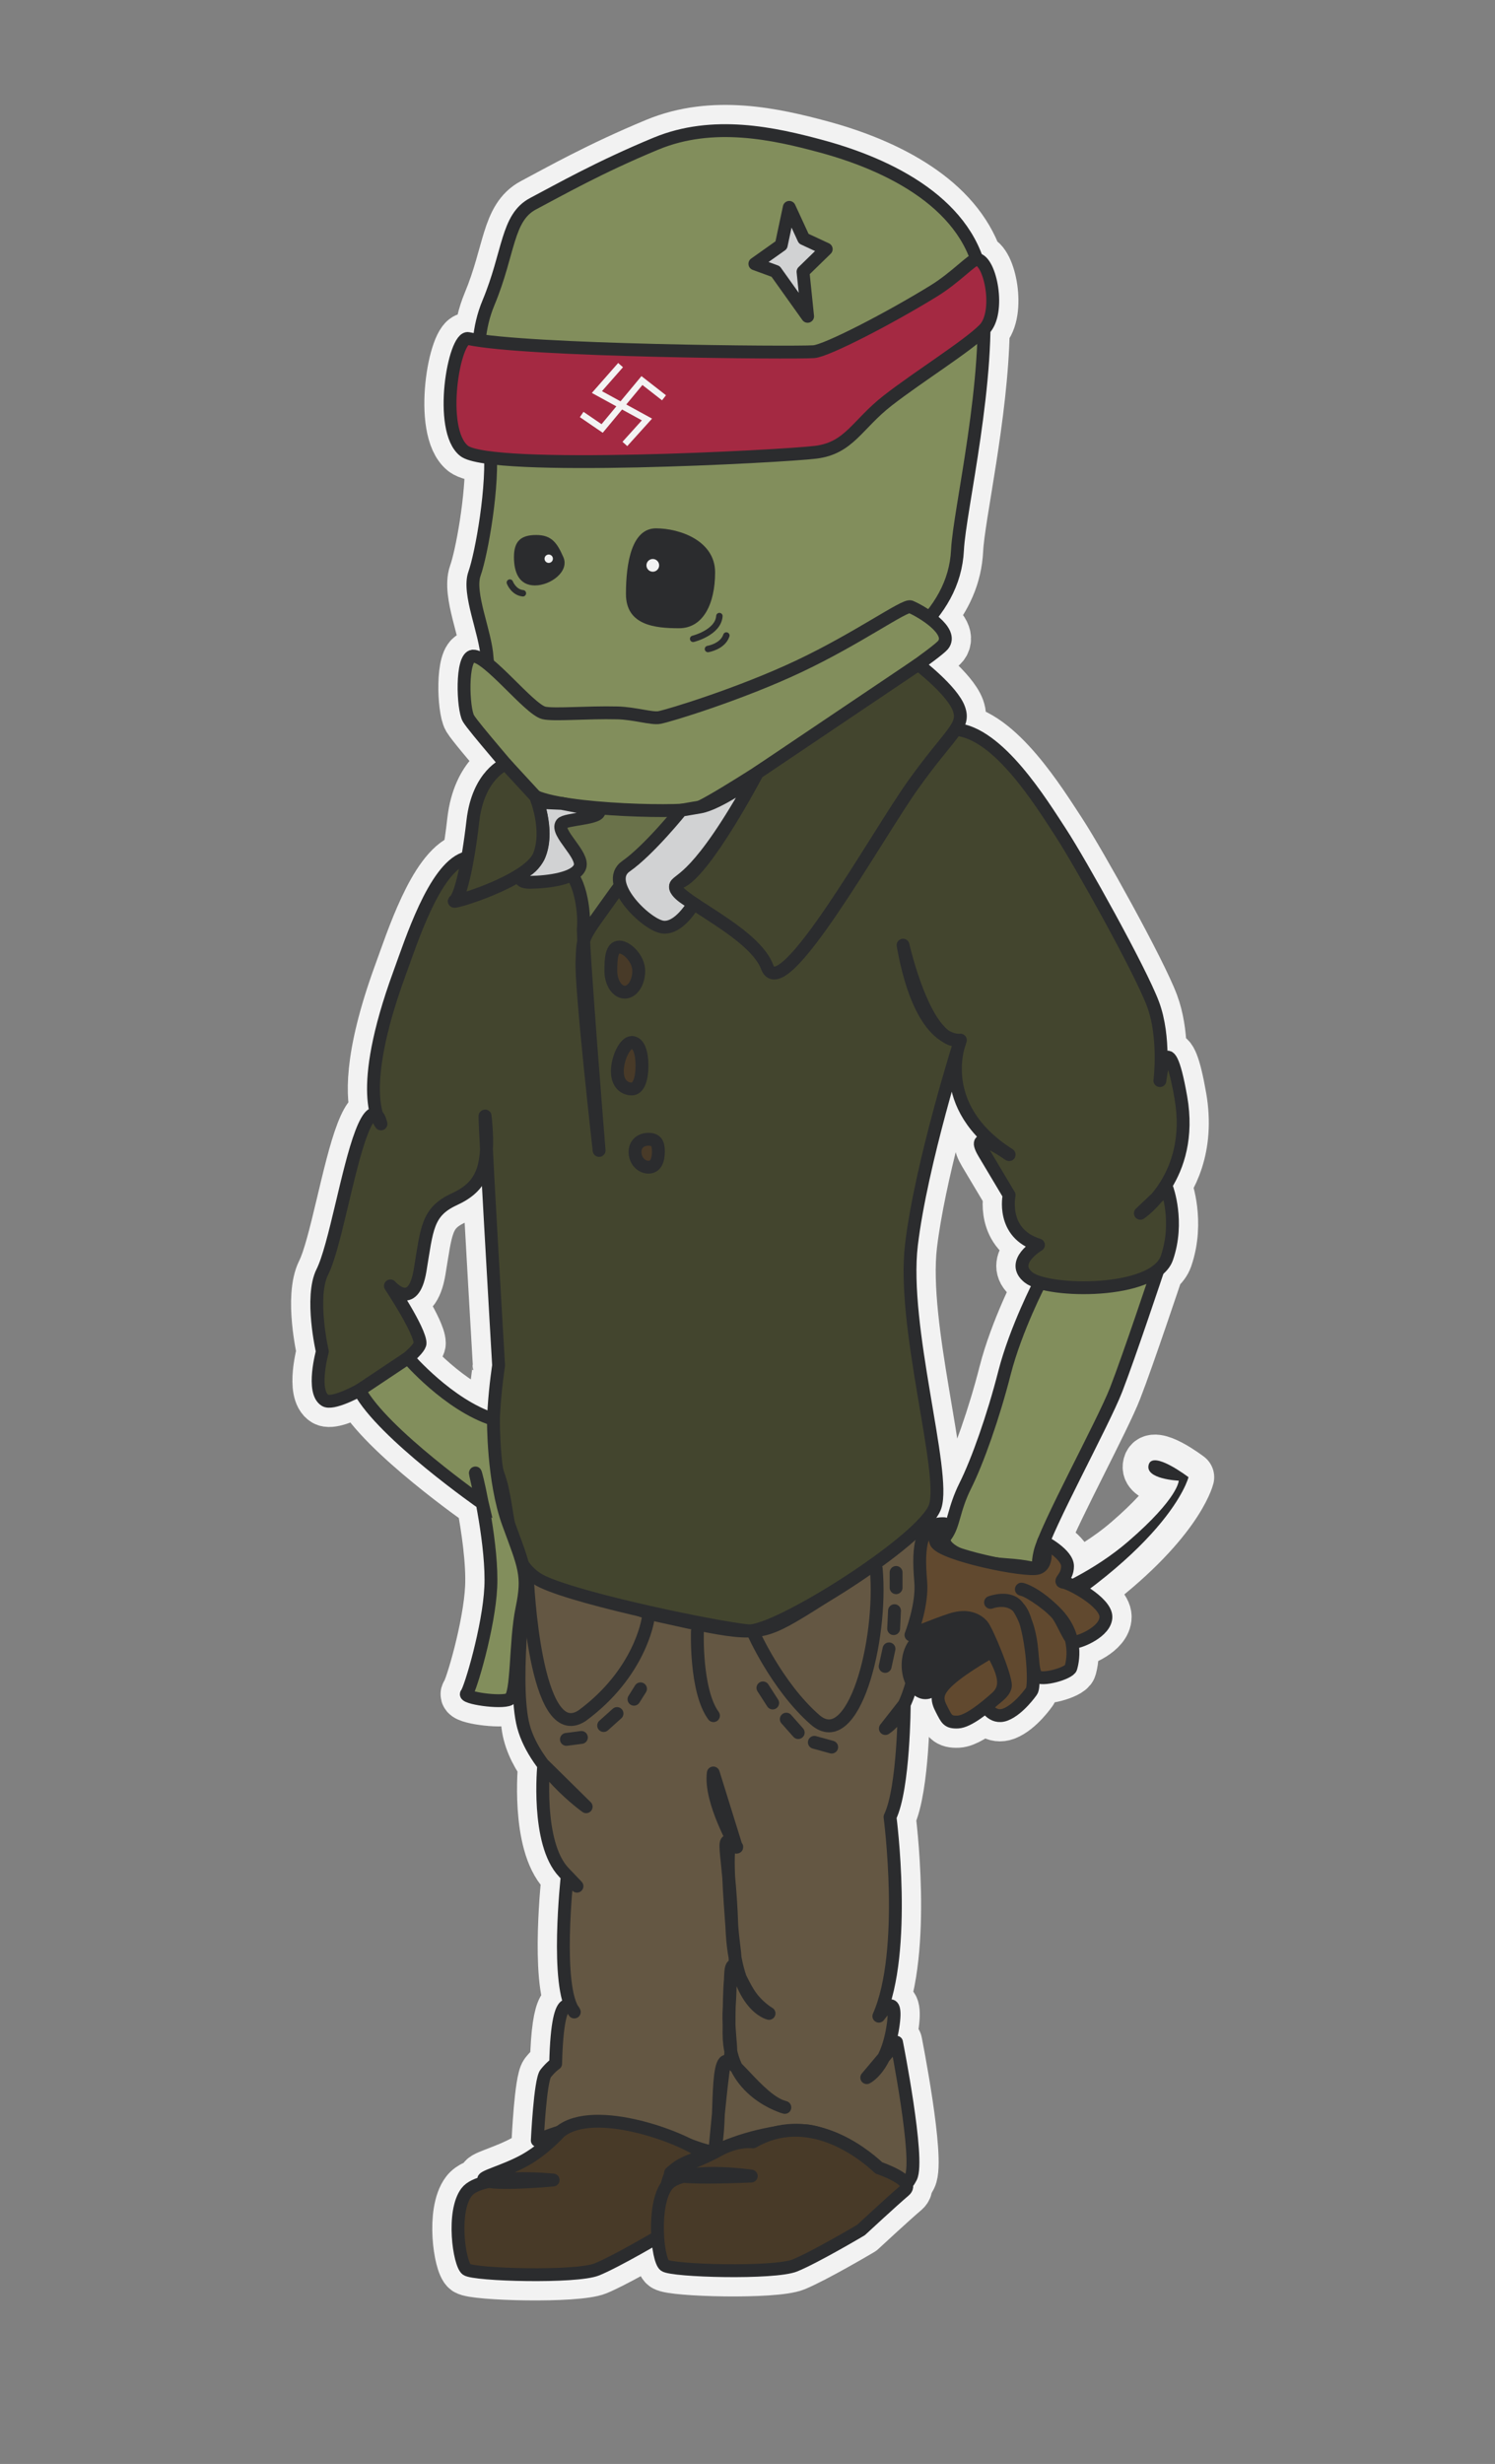 <?xml version="1.0" encoding="utf-8"?>
<!-- Generator: Adobe Illustrator 16.0.0, SVG Export Plug-In . SVG Version: 6.00 Build 0)  -->
<!DOCTYPE svg PUBLIC "-//W3C//DTD SVG 1.1//EN" "http://www.w3.org/Graphics/SVG/1.1/DTD/svg11.dtd">
<svg version="1.1" id="Layer_1" xmlns="http://www.w3.org/2000/svg" xmlns:xlink="http://www.w3.org/1999/xlink" x="0px" y="0px"
	 width="232.667px" height="383.333px" viewBox="0 0 232.667 383.333" enable-background="new 0 0 232.667 383.333"
	 xml:space="preserve">
<rect x="0" y="0" width="232.667" height="383.333" fill="#808080" stroke="none"/>
<g>
	<path fill="#F2F2F2" stroke="#F2F2F2" stroke-width="8" stroke-linejoin="round" stroke-miterlimit="10" d="M184.965,229.821
		c0,0-5.541-4.24-6.191-1.96c-0.648,2.279,4.67,2.5,4.67,2.5c0,0.01-0.01,2.68-7.85,9.449c-3.039,2.62-6.51,4.73-9.879,6.4
		c-0.041-0.01-0.09-0.021-0.121-0.03c-1.01-0.14,0.551-0.63,0.551-2.52c0-1.88-3.721-3.811-3.73-3.82c0,0.021,1,3.521-0.879,4.12
		c0.109-0.24-0.061-0.9,0.299-2.41c0.09-0.42,0.301-1.01,0.58-1.71c2.211-5.58,9.49-19.01,11.291-23.64
		c2.029-5.2,6.479-18.57,6.5-18.61c0.658-0.54,1.148-1.16,1.398-1.88c1.951-5.65,0-10.86,0-10.86l-1.609,1.511
		c2.301-2.73,5.141-7.851,3.779-15.641c-1.889-10.77-2.959-4.78-3.209-3.04c0.15-1.58,0.52-7.09-1.141-11.51
		c-1.949-5.21-11.289-21.97-14.33-26.63c-3.049-4.65-9.709-15.55-16.369-16.07c0.49-0.77,0.73-1.39,0.73-2.06
		c0-0.36-0.07-0.74-0.221-1.16c-1.02-2.82-6.32-6.88-6.32-6.88c2.109-1.53,3.529-2.63,3.85-3.03c1.061-1.33-0.41-2.97-2.119-4.22
		c2.561-3.07,4.17-6.48,4.369-10.55c0.25-5.261,3.9-20.96,4.131-34.32c0.01,0,0.01-0.01,0.02-0.01c2.58-2.61,0.99-10.721-1.15-10.9
		c-1.59-4.57-4.949-8.25-9.26-11.13c-4.311-2.89-9.57-5-14.92-6.45c-7.35-1.99-16.84-4.109-25.75-0.41
		c-8.9,3.69-14.99,7.16-19.109,9.34c-4.131,2.171-3.701,7.601-6.961,15.421c-0.809,1.949-1.24,3.909-1.43,5.859
		c-0.641-0.1-1.23-0.2-1.709-0.3c-2.191-0.47-4.771,14.2-0.65,17.47c0.59,0.471,2.049,0.83,4.129,1.08
		c0.141,6.32-1.529,15.3-2.51,18.04c-1.08,3.04,1.74,9.12,1.961,13.03c0.01,0.31,0.08,0.67,0.17,1.04
		c-0.971-0.79-1.801-1.29-2.381-1.25c-1.859,0.109-1.559,8.25-0.689,9.7c0.551,0.909,3.289,4.14,5.789,7.08
		c0,0-1.068,0.399-2.229,1.71c-1.18,1.31-2.451,3.52-2.871,7.14c-0.24,2.14-0.52,4.05-0.809,5.7c-0.191,0.05-0.381,0.1-0.561,0.17
		c-4.68,1.729-8.23,12.87-10.041,17.81c-4.92,13.44-4.309,19.63-3.539,22.08c-0.49-0.43-1.26-0.18-2.391,2.76
		c-2.18,5.65-4.129,17.74-6.09,21.65c-1.949,3.91,0,12.38,0,12.38s-1.74,6.3,0.439,7.61c0.781,0.47,2.92-0.311,5.33-1.58
		c3.602,6.75,19.121,17.57,19.121,17.57c0.719,3.79,1.51,9.13,1.33,13.05c-0.291,6.22-3.191,15.93-3.781,16.58
		c-0.58,0.649,5.371,1.52,6.67,0.87c1.311-0.65,0.871-8.91,1.961-14.12c0.629-3.021,0.641-4.73,0.07-6.92
		c0.23,0.34,0.48,0.659,0.75,0.97c-0.051-0.05-0.08-0.08-0.08-0.08s-0.551,16.39,0,23.7c0.189,2.46,1.299,4.74,2.689,6.71
		l-0.039-0.04c0,0-1.221,12.149,3.129,16.72c0.189,0.21,0.359,0.38,0.531,0.55c-0.012,0.08-1.771,16.051,0.77,20.66
		c-0.711-0.89-2.33-1.77-2.58,8.55c0,0-0.68,0.431-1.551,1.521c-0.869,1.09-1.299,10.43-1.299,10.43s1.359-0.68,3.488-1.33
		c0,0-0.59,0.67-1.559,1.55c-0.971,0.881-2.32,1.98-3.83,2.82c-3.23,1.811-7.111,2.66-6.361,3.11c0.16,0.1,0.422,0.17,0.74,0.22
		c-1.549,0.32-2.85,0.83-3.49,1.67c-2.318,3.04-1.158,11.15,0,12.021c1.16,0.869,17.092,1.3,20.281,0
		c2.529-1.04,7.529-3.91,9.469-5.04c0.141,2.199,0.57,4.04,1.08,4.42c1.16,0.87,17.092,1.3,20.281,0
		c3.18-1.311,10.27-5.511,10.27-5.511s4.869-4.52,6.75-6.109c0.41-0.34,0.439-0.7,0.27-1.05c0.25-0.19,0.5-0.53,0.76-1.051
		c1.371-2.75-2.25-21-2.25-21l-1.988,2.36c0.568-1.14,1.09-2.66,1.408-4.68c0.98-6.13-1.939-2.07-2.158-1.76
		c4.479-10.141,1.729-30.971,1.729-30.971c2.17-4.49,2.211-17.51,2.211-17.51c0.311-0.67,0.6-1.39,0.85-2.16
		c0.65,0.83,1.5,1.351,2.439,1.351c0.801,0,1.541-0.381,2.15-1c-0.35,0.909-0.09,1.689,0.391,2.59
		c0.789,1.52,0.939,2.029,2.529,1.96c1.16-0.061,2.85-1.2,4.35-2.41c0.371,0.58,1.391,1.87,3.041,1.25
		c2.1-0.8,4.049-3.62,4.049-3.62c0.541-0.65,0.281-5.8-0.549-9.46c0.02-0.01,0.039-0.03,0.07-0.04c0.869,3.24,0.43,6.11,1.279,7.11
		c0.721,0.85,5.109-0.42,5.34-1.271c0.121-0.43,0.631-2.28,0.02-4.55c0.24,0.32,0.451,0.53,0.65,0.53c0.721,0,4.779-1.59,4.779-3.91
		c0-1.26-1.639-2.69-3.289-3.76C183.154,237.19,184.965,229.821,184.965,229.821z M76.795,220.831
		c-7.041-2.26-13.301-9.57-13.301-9.58c1.141-0.98,1.881-1.82,1.881-2.29c0-1.9-4.33-8.48-4.602-8.89
		c0.281,0.31,3.561,3.84,4.602-2.41c1.09-6.51,1.068-9.12,5.309-11.08c3.26-1.5,4.781-3.521,5.021-7.72
		c0.539,10.6,1.889,33.579,1.889,33.579S76.965,216.44,76.795,220.831z M155.094,243.291c0.49,0.06,1,0.11,1.52,0.14
		c2.65,0.17,3.871,0.5,4.451,0.601C159.965,244.09,157.664,243.791,155.094,243.291z M159.734,204.02
		c-1.16,2.66-2.541,6.17-3.41,9.58c-1.73,6.801-4.199,13.75-6.08,17.521c-1.881,3.76-1.74,6.08-3.039,7.819
		c-0.75,1,0.279,2.19,2.559,3.11c-2.889-0.8-5.24-1.7-5.52-2.42c-0.721-1.89,2.721-2.57,2.721-2.57
		c-1.891-0.1-2.941,0.801-3.441,2.511c-0.059-1.07-0.109-1.851-0.139-2.24c1.119-1.141,1.889-2.16,2.15-2.95
		c1.738-5.22-5.211-27.95-3.691-40.7c1.291-10.81,5.871-26.2,7.23-30.63c-0.699,2.851-1.4,10.08,7.09,15.99
		c-1.67-1.07-4.971-2.94-3,0.38c2.58,4.34,3.891,6.51,3.891,6.51s-1.311,5.95,4.559,7.75c0,0-4.559,2.681-1.52,5.07
		c0.381,0.3,0.98,0.57,1.74,0.79C161.834,199.541,160.895,201.35,159.734,204.02z"/>
</g>
<path fill="#828E5C" stroke="#2B2C2E" stroke-width="2" stroke-miterlimit="10" d="M127.832,22.76
	c12.252,3.316,23.965,10.066,25.092,21.745c1.377,14.267-3.611,34.889-3.91,41.061c-0.508,10.427-10.211,16.511-21.51,23.68
	c-11.295,7.168-23.244,8.037-34.322,7.168c-11.08-0.869-17.164-10.21-17.381-14.12S72.76,92.3,73.846,89.257
	c1.086-3.041,3.041-13.843,2.391-20.064c-0.652-6.222-3.477-14.259-0.219-22.08c3.26-7.821,2.824-13.253,6.953-15.424
	c4.127-2.174,10.211-5.649,19.117-9.342C110.994,18.653,120.48,20.772,127.832,22.76z"/>
<path fill="#6A724A" stroke="#2B2C2E" stroke-width="2" stroke-miterlimit="10" d="M93.238,123.775
	c-4.895,0.092-9.711-1.187-8.49,3.604s2.006,22.996,6.264,22.055c4.26-0.941,17.625-19.564,15.916-23.539
	S98.131,123.683,93.238,123.775z"/>
<path fill="#828E5C" stroke="#2B2C2E" stroke-width="2" stroke-miterlimit="10" d="M73.598,102.077
	c-1.867,0.117-1.563,8.255-0.691,9.703c0.867,1.448,7.24,8.688,9.414,11.441c2.172,2.753,22.881,3.33,25.924,2.606
	c3.041-0.724,36.785-23.316,38.525-25.49c1.736-2.171-3.332-5.213-5.07-5.937c-0.879-0.367-8.113,4.889-17.379,9.268
	c-9.061,4.28-20.15,7.681-21.725,7.966c-1.16,0.212-3.838-0.658-6.518-0.724c-4.682-0.113-9.969,0.369-11.441,0
	C82.32,110.332,75.885,101.931,73.598,102.077z"/>
<path fill="#A42942" stroke="#2B2C2E" stroke-width="2" stroke-linejoin="round" stroke-miterlimit="10" d="M72.877,52.672
	c-2.188-0.472-4.775,14.198-0.656,17.469c4.119,3.27,49.527,0.868,54.74,0.217c5.215-0.651,6.41-4.313,11.189-8.038
	c4.779-3.724,12.428-8.473,15.012-11.08c2.586-2.606,0.994-10.722-1.143-10.9c-0.719-0.06-3.244,2.798-6.699,4.928
	c-6.842,4.211-16.664,9.306-18.684,9.448C123.594,54.934,81.971,54.627,72.877,52.672z"/>
<path fill="#2B2C2E" d="M111.291,89.042c0,4.879-1.846,8.697-5.609,8.697c-3.76,0-8.266-0.451-8.266-5.33
	c0-4.88,0.91-10.21,4.672-10.21S111.291,84.162,111.291,89.042z"/>
<path fill="#2B2C2E" d="M87.67,86.667c0.99,2.229-1.977,4.414-4.414,4.414s-3.268-1.977-3.268-4.414
	c0-2.437,1.031-3.433,3.469-3.433S86.715,84.516,87.67,86.667z"/>
<polyline fill="none" stroke="#F3F3F3" stroke-miterlimit="10" points="96.58,56.803 92.896,60.993 100.686,65.263 97.25,69.069 "/>
<polyline fill="none" stroke="#F3F3F3" stroke-miterlimit="10" points="90.527,64.487 93.711,66.662 99.906,59.208 103.34,61.888 
	"/>
<path fill="none" stroke="#2B2C2E" stroke-linecap="round" stroke-miterlimit="10" d="M79.35,90.634c0,0,0.58,1.521,2.027,1.666"/>
<path fill="none" stroke="#2B2C2E" stroke-linecap="round" stroke-miterlimit="10" d="M107.875,99.387c0,0,3.904-0.959,4.084-3.542"
	/>
<path fill="#828E5C" stroke="#2B2C2E" stroke-width="2" stroke-miterlimit="10" d="M161.832,199.544c0,0-3.766,7.245-5.506,14.053
	c-1.736,6.806-4.201,13.758-6.082,17.522c-1.883,3.766-1.738,6.084-3.041,7.822c-1.305,1.737,2.754,4.055,9.414,4.489
	c6.662,0.434,4.346,1.884,5.215-1.882c0.869-3.768,9.846-20.133,11.875-25.347c2.027-5.214,6.494-18.616,6.494-18.616"/>
<path fill="#645743" stroke="#2B2C2E" stroke-width="2" stroke-linejoin="round" stroke-miterlimit="10" d="M111.012,275.837
	c-0.58,4.344,3.594,11.55,3.594,11.55c-2.895-2.557-1.148-0.219-0.713,12.237c0.434,12.455,5.793,13.615,5.793,13.615
	s-1.555-0.896-2.789-2.572c-1.197-1.622-2.068-4.022-2.426-4.236c-0.723-0.435-1.014,0.87-1.014,9.994s8.691,11.441,8.691,11.441
	c-4.201-1.015-8.98-9.414-9.453-6.662c-0.471,2.753-1.404,13.035-1.404,13.035s-3.193,2.461,0,0.579
	c3.195-1.884,10.133-3.621,14.043-3.332c3.91,0.29,8.834,3.91,11.441,5.794c2.605,1.883,3.621,4.199,4.996,1.449
	c1.375-2.754-2.246-21.001-2.246-21.001l-4.633,5.503c0,0,3.043-1.448,4.055-7.82s-2.172-1.738-2.172-1.738
	c4.488-10.137,1.738-30.993,1.738-30.993c2.172-4.49,2.213-17.512,2.213-17.512l-2.938,3.752c7.82-5.213,5.576-31.868,5.576-31.868
	c-1.709,2.612-16.047,12.299-20.91,14.932c-4.863,2.632-6.889,2.302-20.584-0.769c-16.492-3.695-19.895-7-19.895-7
	s-2.178,16.456-0.67,23.698c1.494,7.176,9.92,13.173,9.92,13.173l-6.598-6.505c0,0-1.225,12.153,3.121,16.716
	c4.344,4.563,0.531,0.554,0.531,0.554s-1.92,17.364,1.098,21.171c0,0-2.584-5.22-2.902,8.038c0,0-0.682,0.435-1.551,1.52
	c-0.869,1.087-1.303,10.428-1.303,10.428s6.115-3.059,12.816-2.39c5.07,0.508,12.377,4.017,14.24,4.11
	c1.861,0.095,0.459-14.017,2.379-14.067c1.412-0.036,0.133-3.965,0.424-8.252c0.301-4.419,0.045-6.413,0.627-6.629
	c0.688-0.253,0-2.969-0.217-6.155s-1.105-13.436,0-12.817c1.102,0.617,0.713,0.58,0.713,0.58L111.012,275.837z"/>
<path fill="#645743" stroke="#2B2C2E" stroke-width="2" stroke-linecap="round" stroke-linejoin="round" stroke-miterlimit="10" d="
	M100.834,251.984c0,0-1.207,8.292-10.234,14.932c-7.432,4.888-8.516-21.445-8.516-21.445"/>
<path fill="none" stroke="#2B2C2E" stroke-linecap="round" stroke-miterlimit="10" d="M110.18,100.97c0,0,2.283-0.36,2.863-2.099"/>
<path fill="#43452E" stroke="#2B2C2E" stroke-width="2" stroke-linejoin="round" stroke-miterlimit="10" d="M72.221,133.577
	c-4.676,1.737-8.227,12.875-10.033,17.812c-6.93,18.909-2.898,23.466-2.898,23.466s-0.867-4.273-3.039,1.375
	c-2.174,5.648-4.129,17.741-6.084,21.651c-1.955,3.911,0,12.384,0,12.384s-1.738,6.301,0.436,7.604
	c2.172,1.305,14.771-6.951,14.771-8.907c0-1.955-4.613-8.906-4.613-8.906s3.527,4.127,4.613-2.391s1.072-9.124,5.316-11.079
	c4.242-1.954,5.547-4.779,4.895-12.166c-0.652-7.386,2.012,38.019,2.012,38.019s-1.896,11.948,0,17.161
	c1.898,5.216,0.84,13.688,6.908,16.512c6.07,2.823,27.074,7.147,31.922,7.603c4.311,0.404,27.373-14.121,29.111-19.335
	c1.738-5.213-5.215-27.946-3.693-40.692c1.521-12.749,7.619-31.867,7.619-31.867s-6.098,1.103-8.922-14.772
	c0,0,3.504,15.643,8.922,14.772c0,0-4.359,10.212,7.588,17.814c0,0-6.473-4.562-3.889-0.217c2.586,4.345,3.889,6.518,3.889,6.518
	s-1.303,5.943,4.563,7.752c0,0-4.563,2.675-1.52,5.065c3.041,2.391,19.551,2.607,21.506-3.041s0-10.863,0-10.863l-4.127,3.911
	c0,0,8.473-5.648,6.299-18.032c-2.172-12.382-3.258-2.606-3.258-2.606s0.869-6.735-1.088-11.949
	c-1.953-5.214-11.295-21.967-14.336-26.625c-3.043-4.657-9.705-15.55-16.365-16.077c0,0-47.215,17.285-52.791,25.106
	c-5.578,7.82-5.143,6.735-5.359,10.862c-0.219,4.127,2.664,29.545,2.664,29.545s-2.664-32.739-2.447-34.728
	c0.217-1.986-0.449-8.722-3.375-9.156S76.895,131.839,72.221,133.577z"/>
<path fill="#D1D2D3" stroke="#2B2C2E" stroke-width="2" stroke-linejoin="round" stroke-miterlimit="10" d="M81.377,135.766
	c0,0-1.334,1.537,1.158,1.504c2.764-0.037,7.055-0.587,7.713-2.391c0.689-1.887-3.85-5.322-2.832-6.734
	c0.551-0.766,6.273-0.768,5.793-2.031l-5.793-1.124l-3.736-0.161C83.68,124.829,86.701,133.03,81.377,135.766z"/>
<path fill="#D1D2D3" stroke="#2B2C2E" stroke-width="2" stroke-linejoin="round" stroke-miterlimit="10" d="M106.006,126.053
	c0,0-5.004,6.22-8.59,8.718c-3.584,2.499,3.043,9.017,5.648,9.451c2.607,0.434,4.896-3.652,4.896-3.652s-3.283-1.7-2.785-2.826
	c0.496-1.126,3.484-0.854,12.305-16.784c0,0-5.611,4.093-8.543,4.593C106.006,126.053,106.006,126.053,106.006,126.053z"/>
<path fill="#483A28" stroke="#2B2C2E" stroke-width="2" stroke-linejoin="round" stroke-miterlimit="10" d="M99.408,151.03
	c0,1.839-0.973,3.33-2.172,3.33c-1.201,0-2.172-1.491-2.172-3.33c0-1.84,0.113-3.695,1.313-3.695S99.408,149.19,99.408,151.03z"/>
<path fill="#483A28" stroke="#2B2C2E" stroke-width="2" stroke-linejoin="round" stroke-miterlimit="10" d="M99.914,165.801
	c0,2-0.51,3.621-1.586,3.621c-1.078,0-2.25-0.754-2.25-2.753c0-2,1.172-4.489,2.25-4.489
	C99.404,162.18,99.914,163.801,99.914,165.801z"/>
<path fill="#483A28" stroke="#2B2C2E" stroke-width="2" stroke-linejoin="round" stroke-miterlimit="10" d="M102.469,179.143
	c0,1.302-0.379,2.445-1.541,2.445c-1.158,0-2.1-1.055-2.1-2.354c0-1.299,0.941-1.99,2.1-1.99
	C102.09,177.244,102.469,177.844,102.469,179.143z"/>
<path fill="#2B2C2E" d="M143.365,253.792l6.941-2.133c0,0,15.047-3.013,25.283-11.85c7.867-6.792,7.857-9.449,7.857-9.449
	s-5.324-0.218-4.672-2.498c0.65-2.281,6.191,1.954,6.191,1.954s-2.949,12.037-31.184,27.418l-6.402,4.01
	C147.381,261.244,148.869,254.51,143.365,253.792z"/>
<path fill="#61492F" stroke="#2B2C2E" stroke-width="2" stroke-linejoin="round" stroke-miterlimit="10" d="M146.959,237.059
	c0,0-2.025,0.98-1.303,2.861c0.725,1.885,13.996,4.651,15.881,4.044c1.887-0.606,0.873-4.124,0.873-4.124s3.73,1.938,3.73,3.822
	c0,1.883-1.561,2.375-0.545,2.521c1.014,0.146,6.518,3.042,6.518,5.359c0,2.316-4.057,3.909-4.779,3.909
	c-0.725,0-1.738-2.752-2.607-4.055c-0.869-1.304-4.346-3.766-5.502-4.057c-1.158-0.288,1.293-0.265,5.047,3.502
	c3.752,3.766,2.576,7.954,2.393,8.628c-0.232,0.851-4.617,2.118-5.34,1.268c-1.146-1.347,0.072-6.155-2.832-10.645
	c-1.268-1.966-4.338-0.796-4.338-0.796s3.188-1.232,4.779,1.376c1.594,2.606,2.316,11.586,1.594,12.454c0,0-1.957,2.824-4.057,3.622
	c-2.1,0.795-3.186-1.521-3.186-1.521s3.113-1.521,3.186-2.97c0.074-1.449-2.895-8.617-3.619-9.414
	c-0.727-0.798-2.246-1.715-4.854-0.858c-2.607,0.857-6.227,2.379-6.227,2.379s1.842-4.669,1.521-8.328
	C142.785,240.245,143.387,236.88,146.959,237.059z"/>
<path fill="#61492F" stroke="#2B2C2E" stroke-width="2" stroke-linejoin="round" stroke-miterlimit="10" d="M154.371,256.9
	c0,0-4.201,2.317-6.518,4.344c-2.316,2.028-2.1,3.187-1.303,4.708s0.941,2.028,2.535,1.955c1.592-0.074,4.195-2.205,5.936-3.745
	C156.762,262.621,156.545,260.666,154.371,256.9z"/>
<path fill="#828E5C" stroke="#2B2C2E" stroke-width="2" stroke-miterlimit="10" d="M63.494,211.253c0,0,6.258,7.32,13.301,9.575
	c0,0-0.104,9.546,2.342,16.224c2.447,6.678,3.182,7.971,2.096,13.186c-1.086,5.214-0.652,13.47-1.955,14.121
	c-1.305,0.651-7.256-0.218-6.67-0.869c0.586-0.652,3.482-10.356,3.773-16.583c0.291-6.228-1.883-16.076-2.316-17.524
	c-0.436-1.449,0.988,4.48,0.988,4.48s-15.516-10.821-19.115-17.572L63.494,211.253z"/>
<path fill="#483A28" stroke="#2B2C2E" stroke-width="2" stroke-linejoin="round" stroke-miterlimit="10" d="M87.113,331.685
	c0,0-2.365,2.671-5.385,4.364c-3.232,1.812-7.109,2.665-6.361,3.114c1.447,0.87,10.717,0,10.717,0s-11.15-1.158-13.469,1.884
	c-2.316,3.041-1.158,11.15,0,12.021c1.158,0.869,17.09,1.304,20.277,0c3.186-1.304,10.268-5.505,10.268-5.505
	s-0.129-8.398,1.752-9.992c1.883-1.594,5.008-2.152,5.008-2.152C107.084,332.744,92.488,327.248,87.113,331.685z"/>
<ellipse fill="#2B2C2E" cx="144.016" cy="259.076" rx="3.693" ry="5.283"/>
<path fill="#483A28" stroke="#2B2C2E" stroke-width="2" stroke-linejoin="round" stroke-miterlimit="10" d="M117.186,333.225
	c0,0-2.396-0.361-5.414,1.331c-3.232,1.811-8.109,3.225-7.361,3.675c1.449,0.868,12.504,0.313,12.504,0.313
	s-10.797-1.592-13.115,1.45s-1.514,11.584-0.355,12.453s17.09,1.304,20.275,0c3.188-1.303,10.271-5.503,10.271-5.503
	s4.875-4.522,6.758-6.116s-3.973-3.548-3.973-3.548C133.939,334.608,125.658,328.337,117.186,333.225z"/>
<path fill="#43452E" stroke="#2B2C2E" stroke-width="2" stroke-linejoin="round" stroke-miterlimit="10" d="M78.689,118.862
	c0,0-4.254,1.607-5.092,8.85c-0.838,7.24-1.996,11.875-2.865,12.455c-0.869,0.579,11.613-3.041,13.193-7.098
	c1.58-4.055-0.572-9.148-0.572-9.148L78.689,118.862z"/>
<path fill="#43452E" stroke="#2B2C2E" stroke-width="2" stroke-linejoin="round" stroke-miterlimit="10" d="M117.871,120.227
	c0,0-8.18,15.595-12.09,17.043s11.297,6.952,13.613,13.18c2.318,6.228,16.945-20.276,22.74-28.387
	c5.793-8.11,8.111-9.004,7.096-11.814c-1.014-2.814-6.313-6.877-6.313-6.877L117.871,120.227z"/>
<circle fill="#F2F2F2" cx="85.398" cy="86.924" r="0.65"/>
<circle fill="#F2F2F2" cx="101.595" cy="87.956" r="0.989"/>
<path fill="#645743" stroke="#2B2C2E" stroke-width="2" stroke-linecap="round" stroke-linejoin="round" stroke-miterlimit="10" d="
	M108.537,253.792c0,0-0.334,9.241,2.5,13.124"/>
<path fill="none" stroke="#2B2C2E" stroke-width="2" stroke-linecap="round" stroke-linejoin="round" stroke-miterlimit="10" d="
	M117.131,253.792c0,0,3.703,8.508,9.703,13.758s10.535-12.293,9.535-23.48"/>
<line fill="none" stroke="#2B2C2E" stroke-width="2" stroke-linecap="round" stroke-linejoin="round" stroke-miterlimit="10" x1="139.459" y1="244.637" x2="139.459" y2="247.011"/>
<line fill="none" stroke="#2B2C2E" stroke-width="2" stroke-linecap="round" stroke-linejoin="round" stroke-miterlimit="10" x1="139.211" y1="250.587" x2="139.08" y2="253.38"/>
<line fill="none" stroke="#2B2C2E" stroke-width="2" stroke-linecap="round" stroke-linejoin="round" stroke-miterlimit="10" x1="138.357" y1="256.527" x2="137.76" y2="259.257"/>
<line fill="none" stroke="#2B2C2E" stroke-width="2" stroke-linecap="round" stroke-linejoin="round" stroke-miterlimit="10" x1="129.434" y1="271.811" x2="126.738" y2="271.068"/>
<line fill="none" stroke="#2B2C2E" stroke-width="2" stroke-linecap="round" stroke-linejoin="round" stroke-miterlimit="10" x1="124.227" y1="269.552" x2="122.371" y2="267.46"/>
<line fill="none" stroke="#2B2C2E" stroke-width="2" stroke-linecap="round" stroke-linejoin="round" stroke-miterlimit="10" x1="120.25" y1="264.947" x2="118.734" y2="262.598"/>
<line fill="none" stroke="#2B2C2E" stroke-width="2" stroke-linecap="round" stroke-linejoin="round" stroke-miterlimit="10" x1="98.664" y1="264.363" x2="99.684" y2="262.743"/>
<line fill="none" stroke="#2B2C2E" stroke-width="2" stroke-linecap="round" stroke-linejoin="round" stroke-miterlimit="10" x1="93.947" y1="268.454" x2="96.027" y2="266.587"/>
<line fill="none" stroke="#2B2C2E" stroke-width="2" stroke-linecap="round" stroke-linejoin="round" stroke-miterlimit="10" x1="88.15" y1="270.609" x2="90.484" y2="270.305"/>
<polygon fill="#D1D2D3" stroke="#2B2C2E" stroke-width="2" stroke-linejoin="round" stroke-miterlimit="10" points="128.584,38.761 
	125.084,37.136 122.834,32.261 121.586,38.136 117.48,41.044 120.711,42.23 125.689,49.213 124.975,42.275 "/>
</svg>
